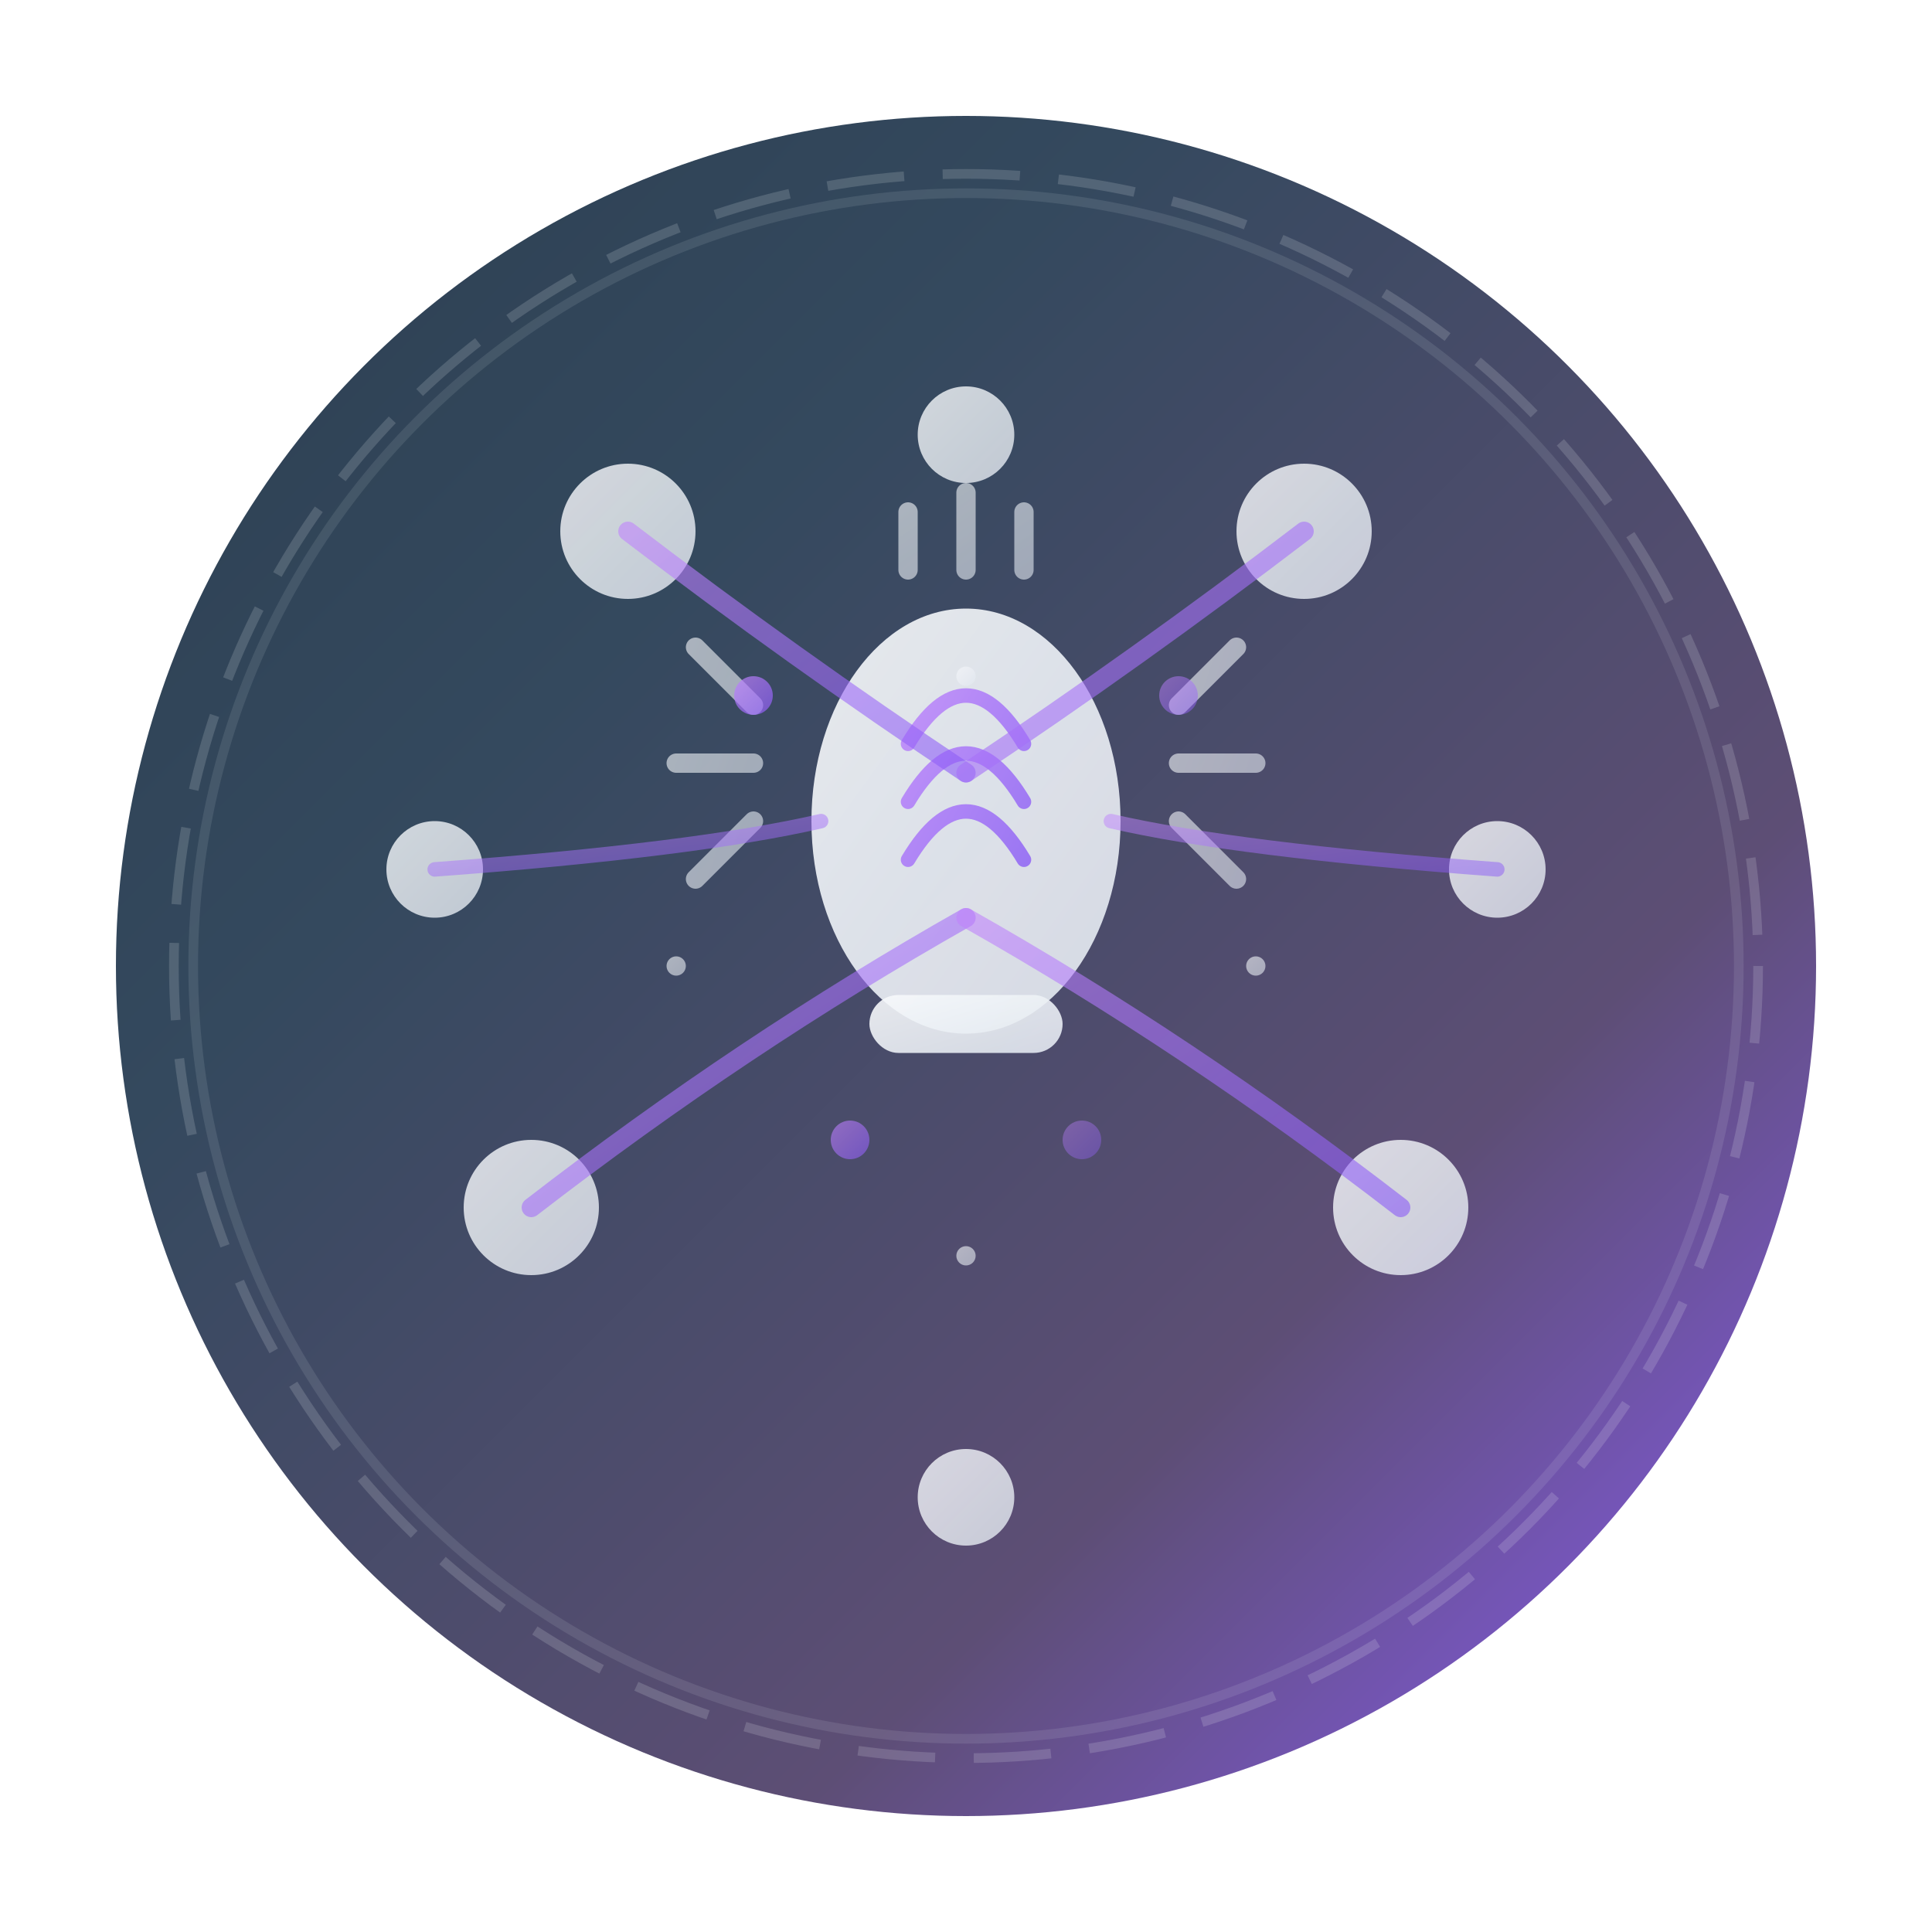 <svg viewBox="0 0 200 200" xmlns="http://www.w3.org/2000/svg">
  <defs>
    <linearGradient id="elegantGradient" x1="0%" y1="0%" x2="100%" y2="100%">
      <stop offset="0%" style="stop-color:#2c3e50;stop-opacity:1" />
      <stop offset="30%" style="stop-color:#34495e;stop-opacity:1" />
      <stop offset="70%" style="stop-color:#5d4e75;stop-opacity:1" />
      <stop offset="100%" style="stop-color:#8b5cf6;stop-opacity:1" />
    </linearGradient>
    <linearGradient id="lightGradient" x1="0%" y1="0%" x2="100%" y2="100%">
      <stop offset="0%" style="stop-color:#f8fafc;stop-opacity:1" />
      <stop offset="100%" style="stop-color:#e2e8f0;stop-opacity:1" />
    </linearGradient>
    <linearGradient id="accentGradient" x1="0%" y1="0%" x2="100%" y2="100%">
      <stop offset="0%" style="stop-color:#c084fc;stop-opacity:1" />
      <stop offset="100%" style="stop-color:#8b5cf6;stop-opacity:1" />
    </linearGradient>
    <filter id="elegantGlow" x="-50%" y="-50%" width="200%" height="200%">
      <feGaussianBlur stdDeviation="3" result="coloredBlur"/>
      <feMerge>
        <feMergeNode in="coloredBlur"/>
        <feMergeNode in="SourceGraphic"/>
      </feMerge>
    </filter>
    <filter id="softShadow" x="-50%" y="-50%" width="200%" height="200%">
      <feDropShadow dx="0" dy="8" stdDeviation="12" flood-color="rgba(44,62,80,0.25)"/>
    </filter>
  </defs>
  
  <!-- Main circular background with sophisticated gradient -->
  <circle cx="100" cy="100" r="88" fill="url(#elegantGradient)" filter="url(#softShadow)"/>
  
  <!-- Inner subtle ring -->
  <circle cx="100" cy="100" r="80" fill="none" stroke="rgba(248,250,252,0.1)" stroke-width="1"/>
  
  <!-- Central lightbulb - the source of enlightenment -->
  <g transform="translate(100,85)">
    <!-- Bulb body with elegant shading -->
    <ellipse cx="0" cy="0" rx="16" ry="22" fill="url(#lightGradient)" opacity="0.95" filter="url(#elegantGlow)"/>
    <!-- Refined base -->
    <rect x="-10" y="18" width="20" height="6" rx="3" fill="url(#lightGradient)" opacity="0.9"/>
    <!-- Elegant filament pattern -->
    <path d="M-6 -8 Q0 -18 6 -8 M-6 -2 Q0 -12 6 -2 M-6 4 Q0 -6 6 4" stroke="url(#accentGradient)" stroke-width="1.5" fill="none" stroke-linecap="round" opacity="0.8"/>
    <!-- Sophisticated light rays -->
    <g opacity="0.6">
      <path d="M-22 -12 L-28 -18 M-22 -6 L-30 -6 M-22 0 L-28 6" stroke="url(#lightGradient)" stroke-width="2" stroke-linecap="round"/>
      <path d="M22 -12 L28 -18 M22 -6 L30 -6 M22 0 L28 6" stroke="url(#lightGradient)" stroke-width="2" stroke-linecap="round"/>
      <path d="M-6 -26 L-6 -32 M0 -26 L0 -34 M6 -26 L6 -32" stroke="url(#lightGradient)" stroke-width="2" stroke-linecap="round"/>
    </g>
  </g>
  
  <!-- Community nodes - thoughtfully positioned -->
  <circle cx="65" cy="55" r="7" fill="url(#lightGradient)" opacity="0.9" filter="url(#elegantGlow)"/>
  <circle cx="135" cy="55" r="7" fill="url(#lightGradient)" opacity="0.9" filter="url(#elegantGlow)"/>
  <circle cx="55" cy="125" r="7" fill="url(#lightGradient)" opacity="0.9" filter="url(#elegantGlow)"/>
  <circle cx="145" cy="125" r="7" fill="url(#lightGradient)" opacity="0.9" filter="url(#elegantGlow)"/>
  <circle cx="45" cy="90" r="5" fill="url(#lightGradient)" opacity="0.8"/>
  <circle cx="155" cy="90" r="5" fill="url(#lightGradient)" opacity="0.8"/>
  <circle cx="100" cy="45" r="5" fill="url(#lightGradient)" opacity="0.8"/>
  <circle cx="100" cy="155" r="5" fill="url(#lightGradient)" opacity="0.8"/>
  
  <!-- Elegant connection pathways -->
  <path d="M65 55 Q82 68 100 80" stroke="url(#accentGradient)" stroke-width="2" fill="none" stroke-linecap="round" opacity="0.6"/>
  <path d="M135 55 Q118 68 100 80" stroke="url(#accentGradient)" stroke-width="2" fill="none" stroke-linecap="round" opacity="0.6"/>
  <path d="M55 125 Q77 108 100 95" stroke="url(#accentGradient)" stroke-width="2" fill="none" stroke-linecap="round" opacity="0.6"/>
  <path d="M145 125 Q123 108 100 95" stroke="url(#accentGradient)" stroke-width="2" fill="none" stroke-linecap="round" opacity="0.6"/>
  <path d="M45 90 Q72 88 85 85" stroke="url(#accentGradient)" stroke-width="1.5" fill="none" stroke-linecap="round" opacity="0.5"/>
  <path d="M155 90 Q128 88 115 85" stroke="url(#accentGradient)" stroke-width="1.5" fill="none" stroke-linecap="round" opacity="0.5"/>
  
  <!-- Flowing wisdom particles -->
  <circle cx="78" cy="72" r="2" fill="url(#accentGradient)" opacity="0.7">
    <animate attributeName="opacity" values="0.7;0.2;0.7" dur="3s" repeatCount="indefinite"/>
  </circle>
  <circle cx="122" cy="72" r="2" fill="url(#accentGradient)" opacity="0.5">
    <animate attributeName="opacity" values="0.5;0.8;0.5" dur="3.5s" repeatCount="indefinite"/>
  </circle>
  <circle cx="88" cy="118" r="2" fill="url(#accentGradient)" opacity="0.6">
    <animate attributeName="opacity" values="0.6;0.3;0.6" dur="4s" repeatCount="indefinite"/>
  </circle>
  <circle cx="112" cy="118" r="2" fill="url(#accentGradient)" opacity="0.4">
    <animate attributeName="opacity" values="0.4;0.7;0.4" dur="2.8s" repeatCount="indefinite"/>
  </circle>
  
  <!-- Outer ring of infinite potential -->
  <circle cx="100" cy="100" r="82" fill="none" stroke="rgba(248,250,252,0.2)" stroke-width="1" stroke-dasharray="8,4" opacity="0.8">
    <animateTransform attributeName="transform" type="rotate" values="0 100 100;360 100 100" dur="30s" repeatCount="indefinite"/>
  </circle>
  
  <!-- Inner constellation effect -->
  <circle cx="70" cy="100" r="1" fill="url(#lightGradient)" opacity="0.6"/>
  <circle cx="130" cy="100" r="1" fill="url(#lightGradient)" opacity="0.6"/>
  <circle cx="100" cy="70" r="1" fill="url(#lightGradient)" opacity="0.6"/>
  <circle cx="100" cy="130" r="1" fill="url(#lightGradient)" opacity="0.6"/>
</svg>
